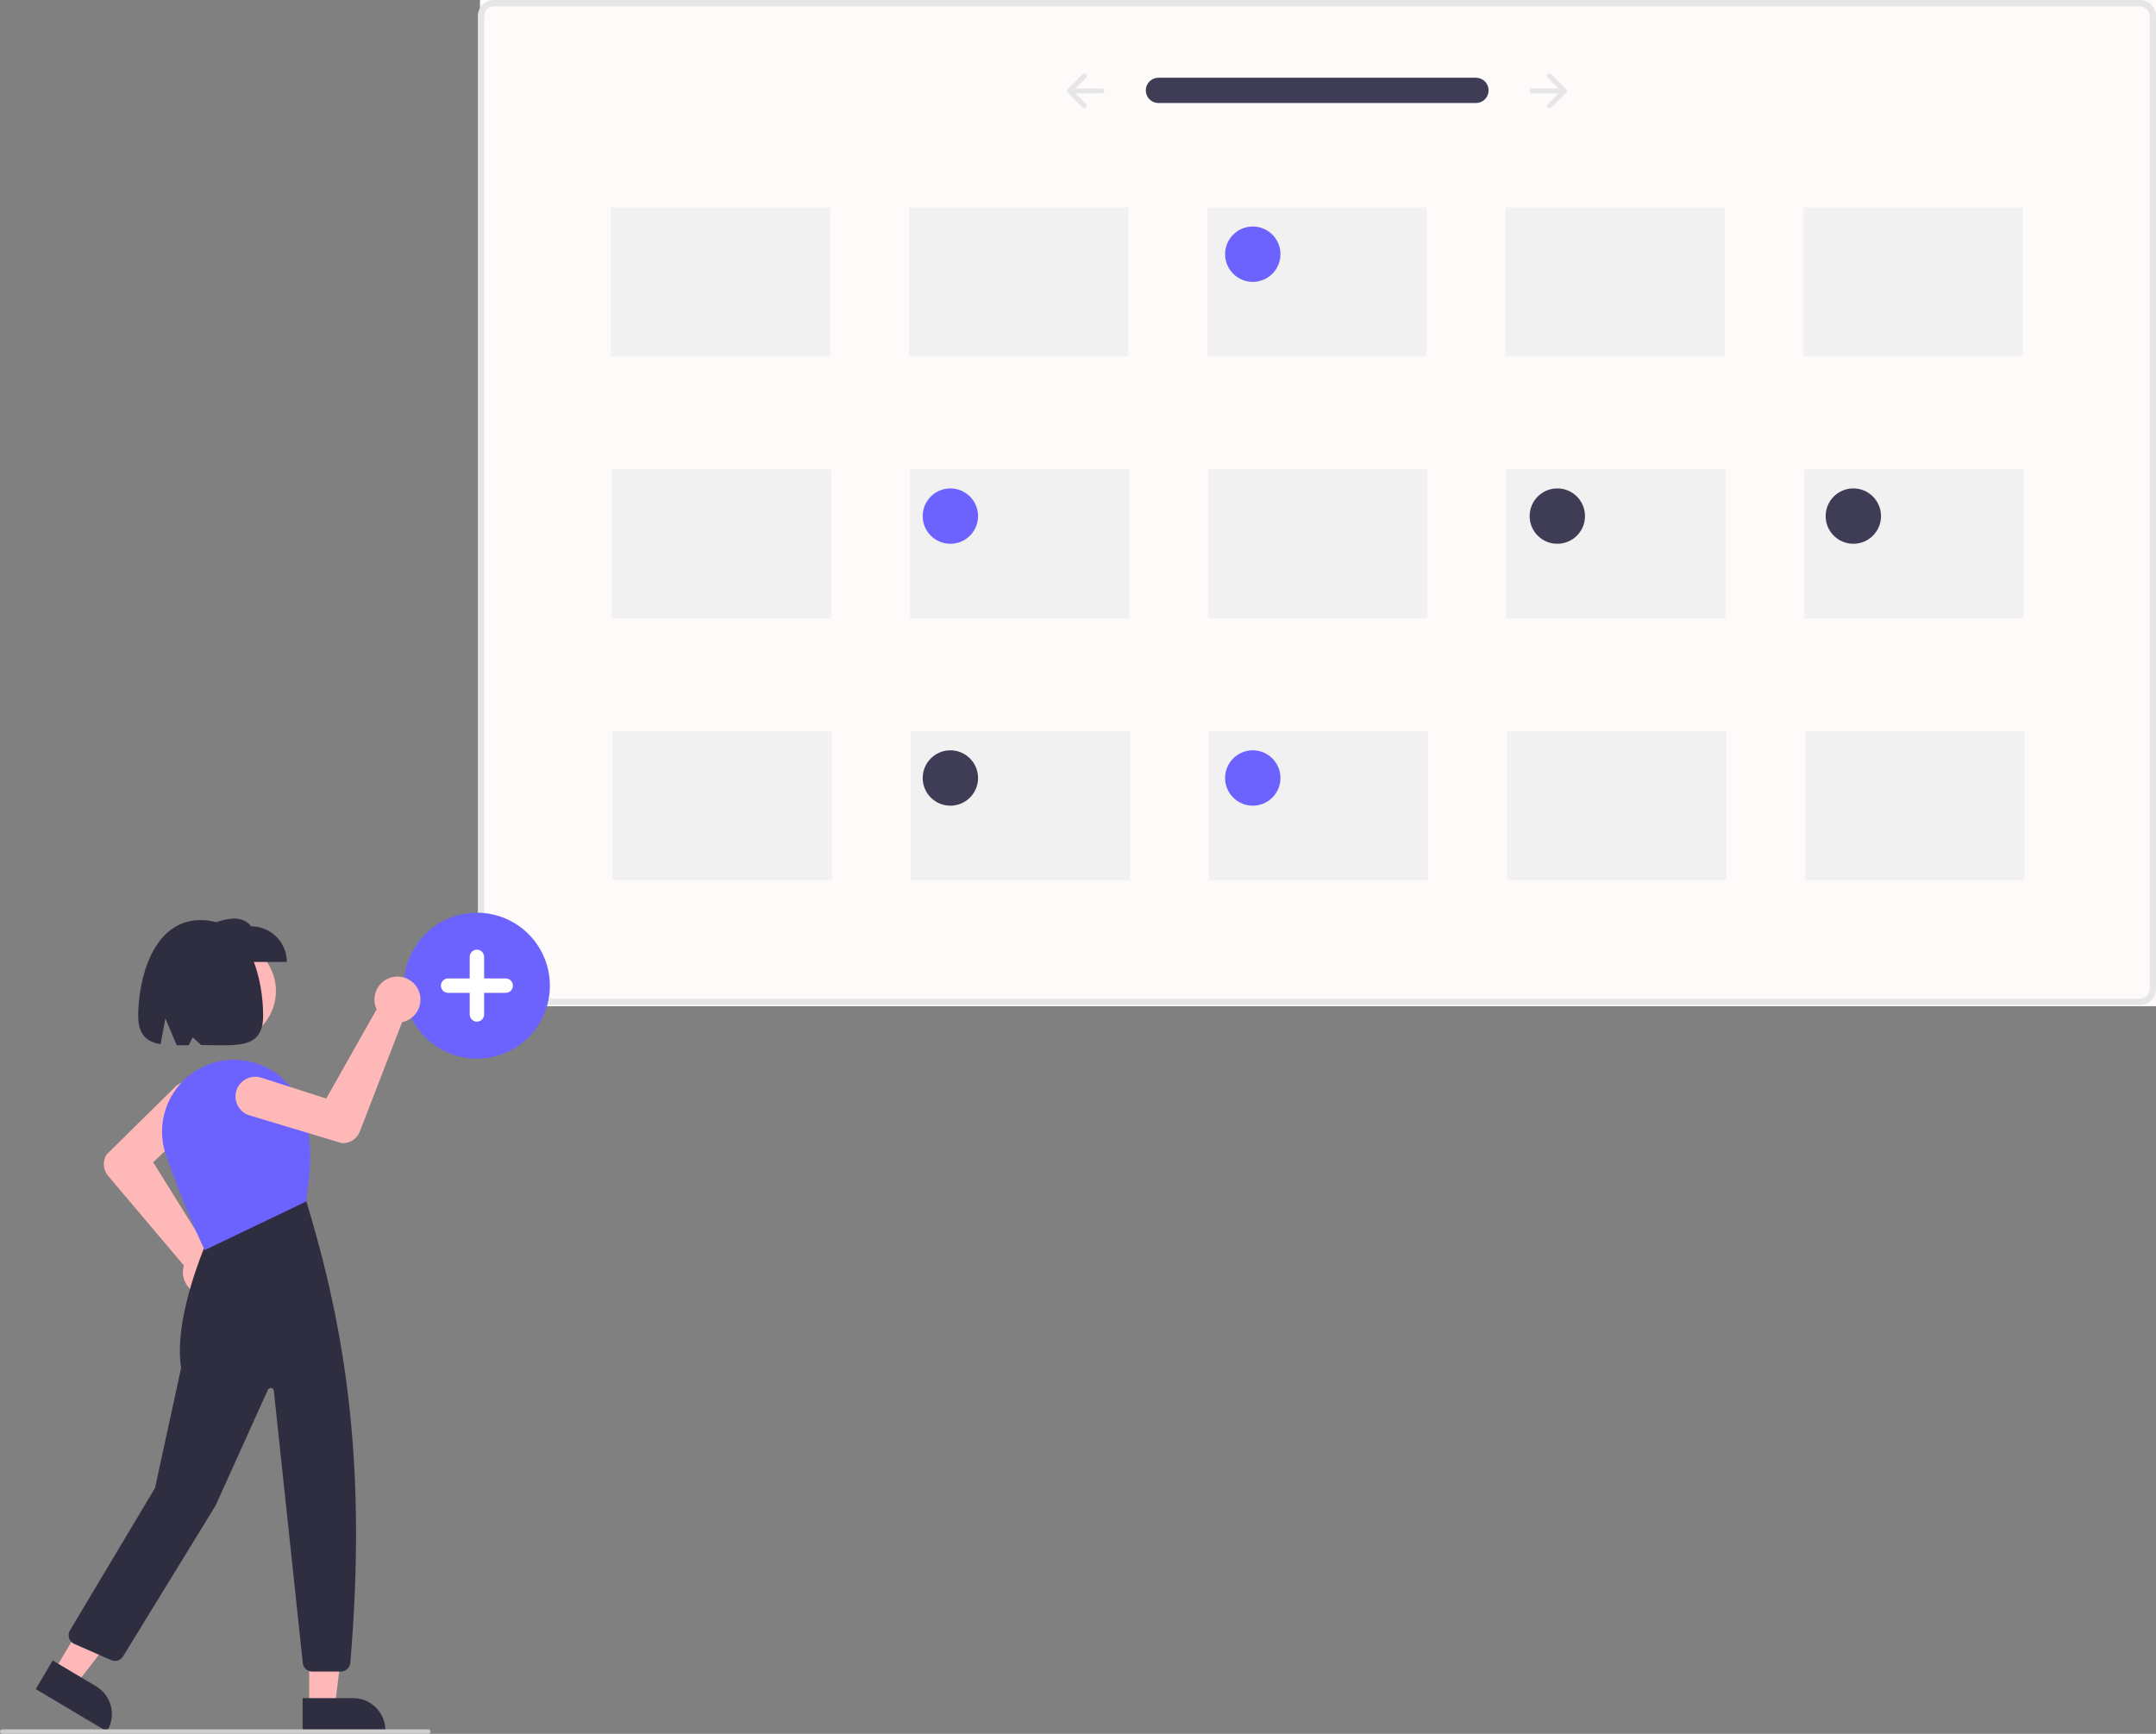 <svg width="557" height="448" viewBox="0 0 557 448" fill="none" xmlns="http://www.w3.org/2000/svg">
<rect x="0" y="0" width="557" height="448" fill="#808080" stroke="none"/>
<g clip-path="url(#clip0_1699_185)">
<rect x="124" y="-1" width="433" height="261" fill="#FFFAFA"/>
<path d="M552.874 0.5C553.835 0.501 554.757 0.884 555.437 1.563C556.074 2.201 556.45 3.051 556.496 3.947L556.5 4.127V255.564L556.496 255.744C556.45 256.64 556.074 257.49 555.437 258.128C554.757 258.808 553.835 259.19 552.874 259.191H127.583C126.621 259.19 125.699 258.808 125.019 258.128C124.339 257.448 123.957 256.526 123.956 255.564V4.127C123.957 3.165 124.339 2.243 125.019 1.563C125.657 0.926 126.507 0.55 127.403 0.505L127.583 0.5H552.874ZM127.582 1.15C126.793 1.151 126.036 1.466 125.478 2.023C124.921 2.581 124.607 3.337 124.606 4.126V255.565C124.607 256.354 124.921 257.11 125.478 257.668C125.966 258.156 126.607 258.457 127.288 258.525L127.582 258.541H552.875C553.663 258.54 554.419 258.226 554.977 257.668C555.465 257.18 555.766 256.54 555.834 255.859L555.85 255.565V4.126L555.834 3.832C555.766 3.151 555.465 2.512 554.977 2.023C554.489 1.535 553.849 1.233 553.168 1.165L552.875 1.15H127.582Z" fill="#FFFBFB" stroke="#E6E6E6"/>
<path d="M299.233 20.081C298.375 20.096 297.556 20.447 296.955 21.058C296.353 21.67 296.016 22.494 296.016 23.353C296.016 24.211 296.353 25.035 296.955 25.647C297.556 26.259 298.375 26.61 299.233 26.624H381.257C382.123 26.637 382.959 26.306 383.581 25.704C384.203 25.101 384.561 24.277 384.577 23.411C384.592 22.545 384.264 21.709 383.664 21.084C383.063 20.46 382.24 20.099 381.374 20.081L381.365 20.081C381.329 20.081 381.293 20.081 381.257 20.081H299.233Z" fill="#3F3D56"/>
<path d="M399.858 19.17C399.738 19.291 399.67 19.455 399.67 19.625C399.67 19.796 399.738 19.96 399.858 20.081L402.622 22.844H395.807C395.637 22.845 395.474 22.913 395.353 23.033C395.233 23.154 395.166 23.318 395.166 23.488C395.166 23.658 395.233 23.822 395.353 23.942C395.474 24.063 395.637 24.131 395.807 24.132H402.622L399.858 26.895C399.799 26.955 399.751 27.026 399.719 27.104C399.686 27.182 399.67 27.266 399.67 27.351C399.67 27.435 399.686 27.519 399.719 27.597C399.751 27.675 399.799 27.746 399.858 27.806C399.918 27.866 399.989 27.913 400.067 27.945C400.145 27.978 400.229 27.994 400.313 27.994C400.398 27.994 400.482 27.978 400.56 27.945C400.638 27.913 400.709 27.866 400.769 27.806L404.631 23.943C404.752 23.822 404.82 23.659 404.82 23.488C404.82 23.317 404.752 23.154 404.631 23.033L400.769 19.17C400.709 19.11 400.638 19.063 400.56 19.031C400.482 18.998 400.398 18.982 400.314 18.982C400.229 18.982 400.145 18.998 400.067 19.031C399.989 19.063 399.918 19.11 399.858 19.17Z" fill="#E6E6E6"/>
<path d="M280.597 19.17C280.718 19.291 280.786 19.455 280.786 19.625C280.786 19.796 280.718 19.96 280.597 20.081L277.834 22.844H284.648C284.733 22.844 284.817 22.86 284.895 22.892C284.973 22.925 285.045 22.972 285.105 23.032C285.165 23.091 285.212 23.162 285.245 23.241C285.277 23.319 285.294 23.402 285.294 23.487C285.294 23.572 285.278 23.656 285.245 23.734C285.213 23.812 285.166 23.883 285.106 23.943C285.046 24.003 284.975 24.051 284.896 24.083C284.818 24.115 284.734 24.132 284.65 24.132H277.834L280.597 26.895C280.657 26.955 280.704 27.026 280.737 27.104C280.769 27.182 280.786 27.266 280.786 27.351C280.786 27.435 280.769 27.519 280.737 27.597C280.704 27.675 280.657 27.746 280.597 27.806C280.537 27.866 280.466 27.913 280.388 27.945C280.31 27.978 280.226 27.994 280.142 27.994C280.057 27.994 279.974 27.978 279.896 27.945C279.817 27.913 279.746 27.866 279.687 27.806L275.824 23.943C275.704 23.823 275.636 23.659 275.636 23.488C275.636 23.317 275.704 23.154 275.824 23.033L279.687 19.17C279.807 19.049 279.971 18.982 280.142 18.982C280.313 18.982 280.476 19.049 280.597 19.17Z" fill="#E6E6E6"/>
<path d="M123.209 273.541C119.48 273.541 115.834 272.436 112.733 270.364C109.632 268.292 107.216 265.347 105.788 261.901C104.361 258.455 103.988 254.664 104.715 251.006C105.443 247.348 107.239 243.988 109.876 241.351C112.513 238.714 115.873 236.918 119.531 236.191C123.188 235.463 126.98 235.837 130.425 237.264C133.871 238.691 136.816 241.108 138.888 244.209C140.959 247.31 142.065 250.955 142.065 254.685C142.065 259.686 140.079 264.482 136.542 268.018C133.006 271.555 128.21 273.541 123.209 273.541Z" fill="#6C63FF"/>
<path d="M130.649 252.825H125.069V247.245C125.069 246.751 124.873 246.278 124.524 245.929C124.175 245.581 123.702 245.385 123.209 245.385C122.716 245.385 122.243 245.581 121.894 245.929C121.545 246.278 121.349 246.751 121.349 247.245V252.825H115.769C115.275 252.825 114.802 253.021 114.453 253.37C114.105 253.719 113.909 254.192 113.909 254.685C113.909 255.178 114.105 255.651 114.453 256C114.802 256.349 115.275 256.545 115.769 256.545H121.349V262.125C121.349 262.619 121.545 263.092 121.894 263.441C122.242 263.789 122.716 263.985 123.209 263.985C123.702 263.985 124.175 263.789 124.524 263.441C124.873 263.092 125.069 262.619 125.069 262.125V256.545H130.649C131.142 256.545 131.615 256.349 131.964 256C132.313 255.651 132.509 255.178 132.509 254.685C132.509 254.192 132.313 253.719 131.964 253.37C131.615 253.021 131.142 252.825 130.649 252.825Z" fill="white"/>
<path d="M214.511 53.577H157.842V92.09H214.511V53.577Z" fill="#F1F1F1"/>
<path d="M291.537 53.577H234.868V92.09H291.537V53.577Z" fill="#F1F1F1"/>
<path d="M368.562 53.577H311.893V92.09H368.562V53.577Z" fill="#F1F1F1"/>
<path d="M445.588 53.577H388.919V92.09H445.588V53.577Z" fill="#F1F1F1"/>
<path d="M522.614 53.577H465.945V92.09H522.614V53.577Z" fill="#F1F1F1"/>
<path d="M214.719 121.25H158.05V159.764H214.719V121.25Z" fill="#F1F1F1"/>
<path d="M291.744 121.25H235.075V159.764H291.744V121.25Z" fill="#F1F1F1"/>
<path d="M368.77 121.25H312.101V159.764H368.77V121.25Z" fill="#F1F1F1"/>
<path d="M445.796 121.25H389.127V159.764H445.796V121.25Z" fill="#F1F1F1"/>
<path d="M522.821 121.25H466.152V159.764H522.821V121.25Z" fill="#F1F1F1"/>
<path d="M214.926 188.924H158.257V227.438H214.926V188.924Z" fill="#F1F1F1"/>
<path d="M291.952 188.924H235.283V227.438H291.952V188.924Z" fill="#F1F1F1"/>
<path d="M368.978 188.924H312.309V227.438H368.978V188.924Z" fill="#F1F1F1"/>
<path d="M446.003 188.924H389.334V227.438H446.003V188.924Z" fill="#F1F1F1"/>
<path d="M523.029 188.924H466.36V227.438H523.029V188.924Z" fill="#F1F1F1"/>
<path d="M323.655 72.833C327.605 72.833 330.807 69.631 330.807 65.681C330.807 61.73 327.605 58.528 323.655 58.528C319.705 58.528 316.502 61.73 316.502 65.681C316.502 69.631 319.705 72.833 323.655 72.833Z" fill="#6C63FF"/>
<path d="M245.529 140.507C249.479 140.507 252.681 137.305 252.681 133.355C252.681 129.404 249.479 126.202 245.529 126.202C241.579 126.202 238.376 129.404 238.376 133.355C238.376 137.305 241.579 140.507 245.529 140.507Z" fill="#6C63FF"/>
<path d="M323.655 208.181C327.605 208.181 330.807 204.979 330.807 201.028C330.807 197.078 327.605 193.876 323.655 193.876C319.705 193.876 316.502 197.078 316.502 201.028C316.502 204.979 319.705 208.181 323.655 208.181Z" fill="#6C63FF"/>
<path d="M402.331 140.507C406.281 140.507 409.483 137.305 409.483 133.355C409.483 129.404 406.281 126.202 402.331 126.202C398.381 126.202 395.179 129.404 395.179 133.355C395.179 137.305 398.381 140.507 402.331 140.507Z" fill="#3F3D56"/>
<path d="M478.807 140.507C482.757 140.507 485.959 137.305 485.959 133.355C485.959 129.404 482.757 126.202 478.807 126.202C474.857 126.202 471.654 129.404 471.654 133.355C471.654 137.305 474.857 140.507 478.807 140.507Z" fill="#3F3D56"/>
<path d="M245.529 208.181C249.479 208.181 252.681 204.979 252.681 201.028C252.681 197.078 249.479 193.876 245.529 193.876C241.579 193.876 238.376 197.078 238.376 201.028C238.376 204.979 241.579 208.181 245.529 208.181Z" fill="#3F3D56"/>
<path d="M57.998 269.344C65.335 269.344 71.283 263.396 71.283 256.059C71.283 248.722 65.335 242.774 57.998 242.774C50.661 242.774 44.714 248.722 44.714 256.059C44.714 263.396 50.661 269.344 57.998 269.344Z" fill="#FFB8B8"/>
<path d="M53.202 334.667C53.035 334.667 52.867 334.659 52.698 334.645C51.862 334.575 51.051 334.329 50.317 333.924C49.583 333.519 48.943 332.963 48.438 332.294C47.934 331.624 47.577 330.855 47.391 330.038C47.204 329.22 47.193 328.373 47.357 327.55C47.395 327.359 47.444 327.171 47.503 326.985L27.896 303.795C27.257 303.034 26.881 302.086 26.823 301.094C26.765 300.102 27.028 299.117 27.574 298.286L27.61 298.243L45.258 280.841C46.222 279.892 47.523 279.365 48.875 279.375C50.228 279.385 51.521 279.931 52.47 280.894C53.42 281.857 53.948 283.158 53.939 284.51C53.93 285.863 53.384 287.156 52.422 288.106C52.4 288.128 52.377 288.15 52.355 288.171L39.573 300.323L53.566 322.783C53.831 322.797 54.095 322.829 54.355 322.88C55.803 323.169 57.091 323.985 57.971 325.171C58.85 326.356 59.257 327.826 59.113 329.295C58.97 330.764 58.285 332.128 57.193 333.12C56.1 334.113 54.678 334.664 53.202 334.667Z" fill="#FFB8B8"/>
<path d="M79.878 440.949H86.509L89.663 415.371L79.876 415.372L79.878 440.949Z" fill="#FFB8B8"/>
<path d="M78.186 438.784L91.245 438.783C92.338 438.783 93.421 438.999 94.43 439.417C95.44 439.835 96.358 440.448 97.13 441.221C97.903 441.994 98.516 442.911 98.934 443.921C99.353 444.93 99.568 446.012 99.568 447.105V447.376L78.187 447.377L78.186 438.784Z" fill="#2F2E41"/>
<path d="M13.969 431.781L19.667 435.173L35.463 414.811L27.054 409.804L13.969 431.781Z" fill="#FFB8B8"/>
<path d="M13.623 429.055L24.844 435.736C26.74 436.865 28.111 438.702 28.654 440.841C29.196 442.98 28.866 445.248 27.737 447.144L27.599 447.377L9.228 436.438L13.623 429.055Z" fill="#2F2E41"/>
<path d="M88.074 431.915H80.648C80.047 431.916 79.467 431.694 79.02 431.292C78.573 430.89 78.291 430.336 78.228 429.738L70.743 359.371C70.724 359.194 70.647 359.028 70.524 358.898C70.402 358.769 70.24 358.684 70.064 358.656C69.888 358.627 69.708 358.658 69.551 358.742C69.394 358.826 69.27 358.96 69.196 359.122L55.692 389.026L31.783 428.013C31.473 428.513 30.994 428.884 30.433 429.06C29.872 429.235 29.267 429.203 28.728 428.968L19.176 424.766C18.86 424.627 18.578 424.422 18.347 424.165C18.116 423.909 17.943 423.606 17.838 423.277C17.733 422.949 17.699 422.601 17.739 422.259C17.778 421.916 17.89 421.585 18.067 421.289L40.046 384.487L46.787 353.479C44.667 340.031 53.755 320.039 53.847 319.839L53.892 319.741L78.927 309.956L79.053 310.109C88.926 342.51 94.942 377.378 90.5 429.685C90.445 430.292 90.166 430.856 89.718 431.269C89.269 431.681 88.683 431.911 88.074 431.915Z" fill="#2F2E41"/>
<path d="M52.884 323.017L52.767 322.772C52.712 322.655 47.145 310.914 42.854 298.365C42.029 295.939 41.717 293.367 41.938 290.814C42.159 288.26 42.908 285.78 44.137 283.532C45.382 281.259 47.086 279.27 49.14 277.691C51.194 276.112 53.553 274.976 56.069 274.356C60.436 273.309 65.035 273.866 69.026 275.926C73.017 277.985 76.135 281.41 77.813 285.576C81.217 294.088 80.132 303.173 79.111 310.318L79.091 310.462L78.961 310.524L52.884 323.017Z" fill="#6C63FF"/>
<path d="M74.105 248.555H53.011V239.359C57.641 237.52 62.172 235.956 64.91 239.359C67.349 239.359 69.688 240.328 71.412 242.053C73.137 243.777 74.105 246.116 74.105 248.555Z" fill="#2F2E41"/>
<path d="M51.843 237.737C39.233 237.737 35.703 253.544 35.703 262.461C35.703 267.435 37.952 269.213 41.486 269.815L42.734 263.159L45.658 270.102C46.651 270.107 47.694 270.087 48.775 270.067L49.766 268.026L51.976 270.031C60.828 270.044 67.983 271.334 67.983 262.461C67.983 253.544 64.888 237.737 51.843 237.737Z" fill="#2F2E41"/>
<path d="M107.896 255.428C107.976 255.575 108.05 255.726 108.118 255.881C108.458 256.648 108.631 257.477 108.628 258.316C108.624 259.154 108.443 259.982 108.097 260.746C107.751 261.51 107.248 262.192 106.62 262.747C105.992 263.303 105.254 263.719 104.453 263.97C104.267 264.027 104.078 264.075 103.887 264.113L92.937 292.437C92.575 293.363 91.924 294.148 91.081 294.674C90.238 295.201 89.248 295.442 88.257 295.361L88.202 295.35L64.469 288.206C63.173 287.815 62.086 286.927 61.446 285.735C60.805 284.543 60.665 283.145 61.055 281.85C61.445 280.554 62.334 279.466 63.526 278.826C64.718 278.186 66.115 278.045 67.411 278.436C67.441 278.444 67.47 278.454 67.499 278.463L84.292 283.854L97.292 260.806C97.177 260.567 97.08 260.32 96.999 260.067C96.559 258.658 96.658 257.136 97.277 255.796C97.895 254.456 98.99 253.394 100.348 252.816C101.706 252.237 103.231 252.185 104.626 252.667C106.02 253.15 107.186 254.134 107.896 255.428Z" fill="#FFB8B8"/>
<path d="M110.648 448H0.573C0.421 448 0.275 447.94 0.168 447.832C0.06 447.725 0 447.579 0 447.427C0 447.275 0.06 447.129 0.168 447.021C0.275 446.914 0.421 446.853 0.573 446.853H110.648C110.8 446.853 110.946 446.914 111.054 447.021C111.161 447.129 111.222 447.275 111.222 447.427C111.222 447.579 111.161 447.725 111.054 447.832C110.946 447.94 110.8 448 110.648 448Z" fill="#CCCCCC"/>
</g>
<defs>
<clipPath id="clip0_1699_185">
<rect width="557" height="448" fill="white"/>
</clipPath>
</defs>
</svg>
